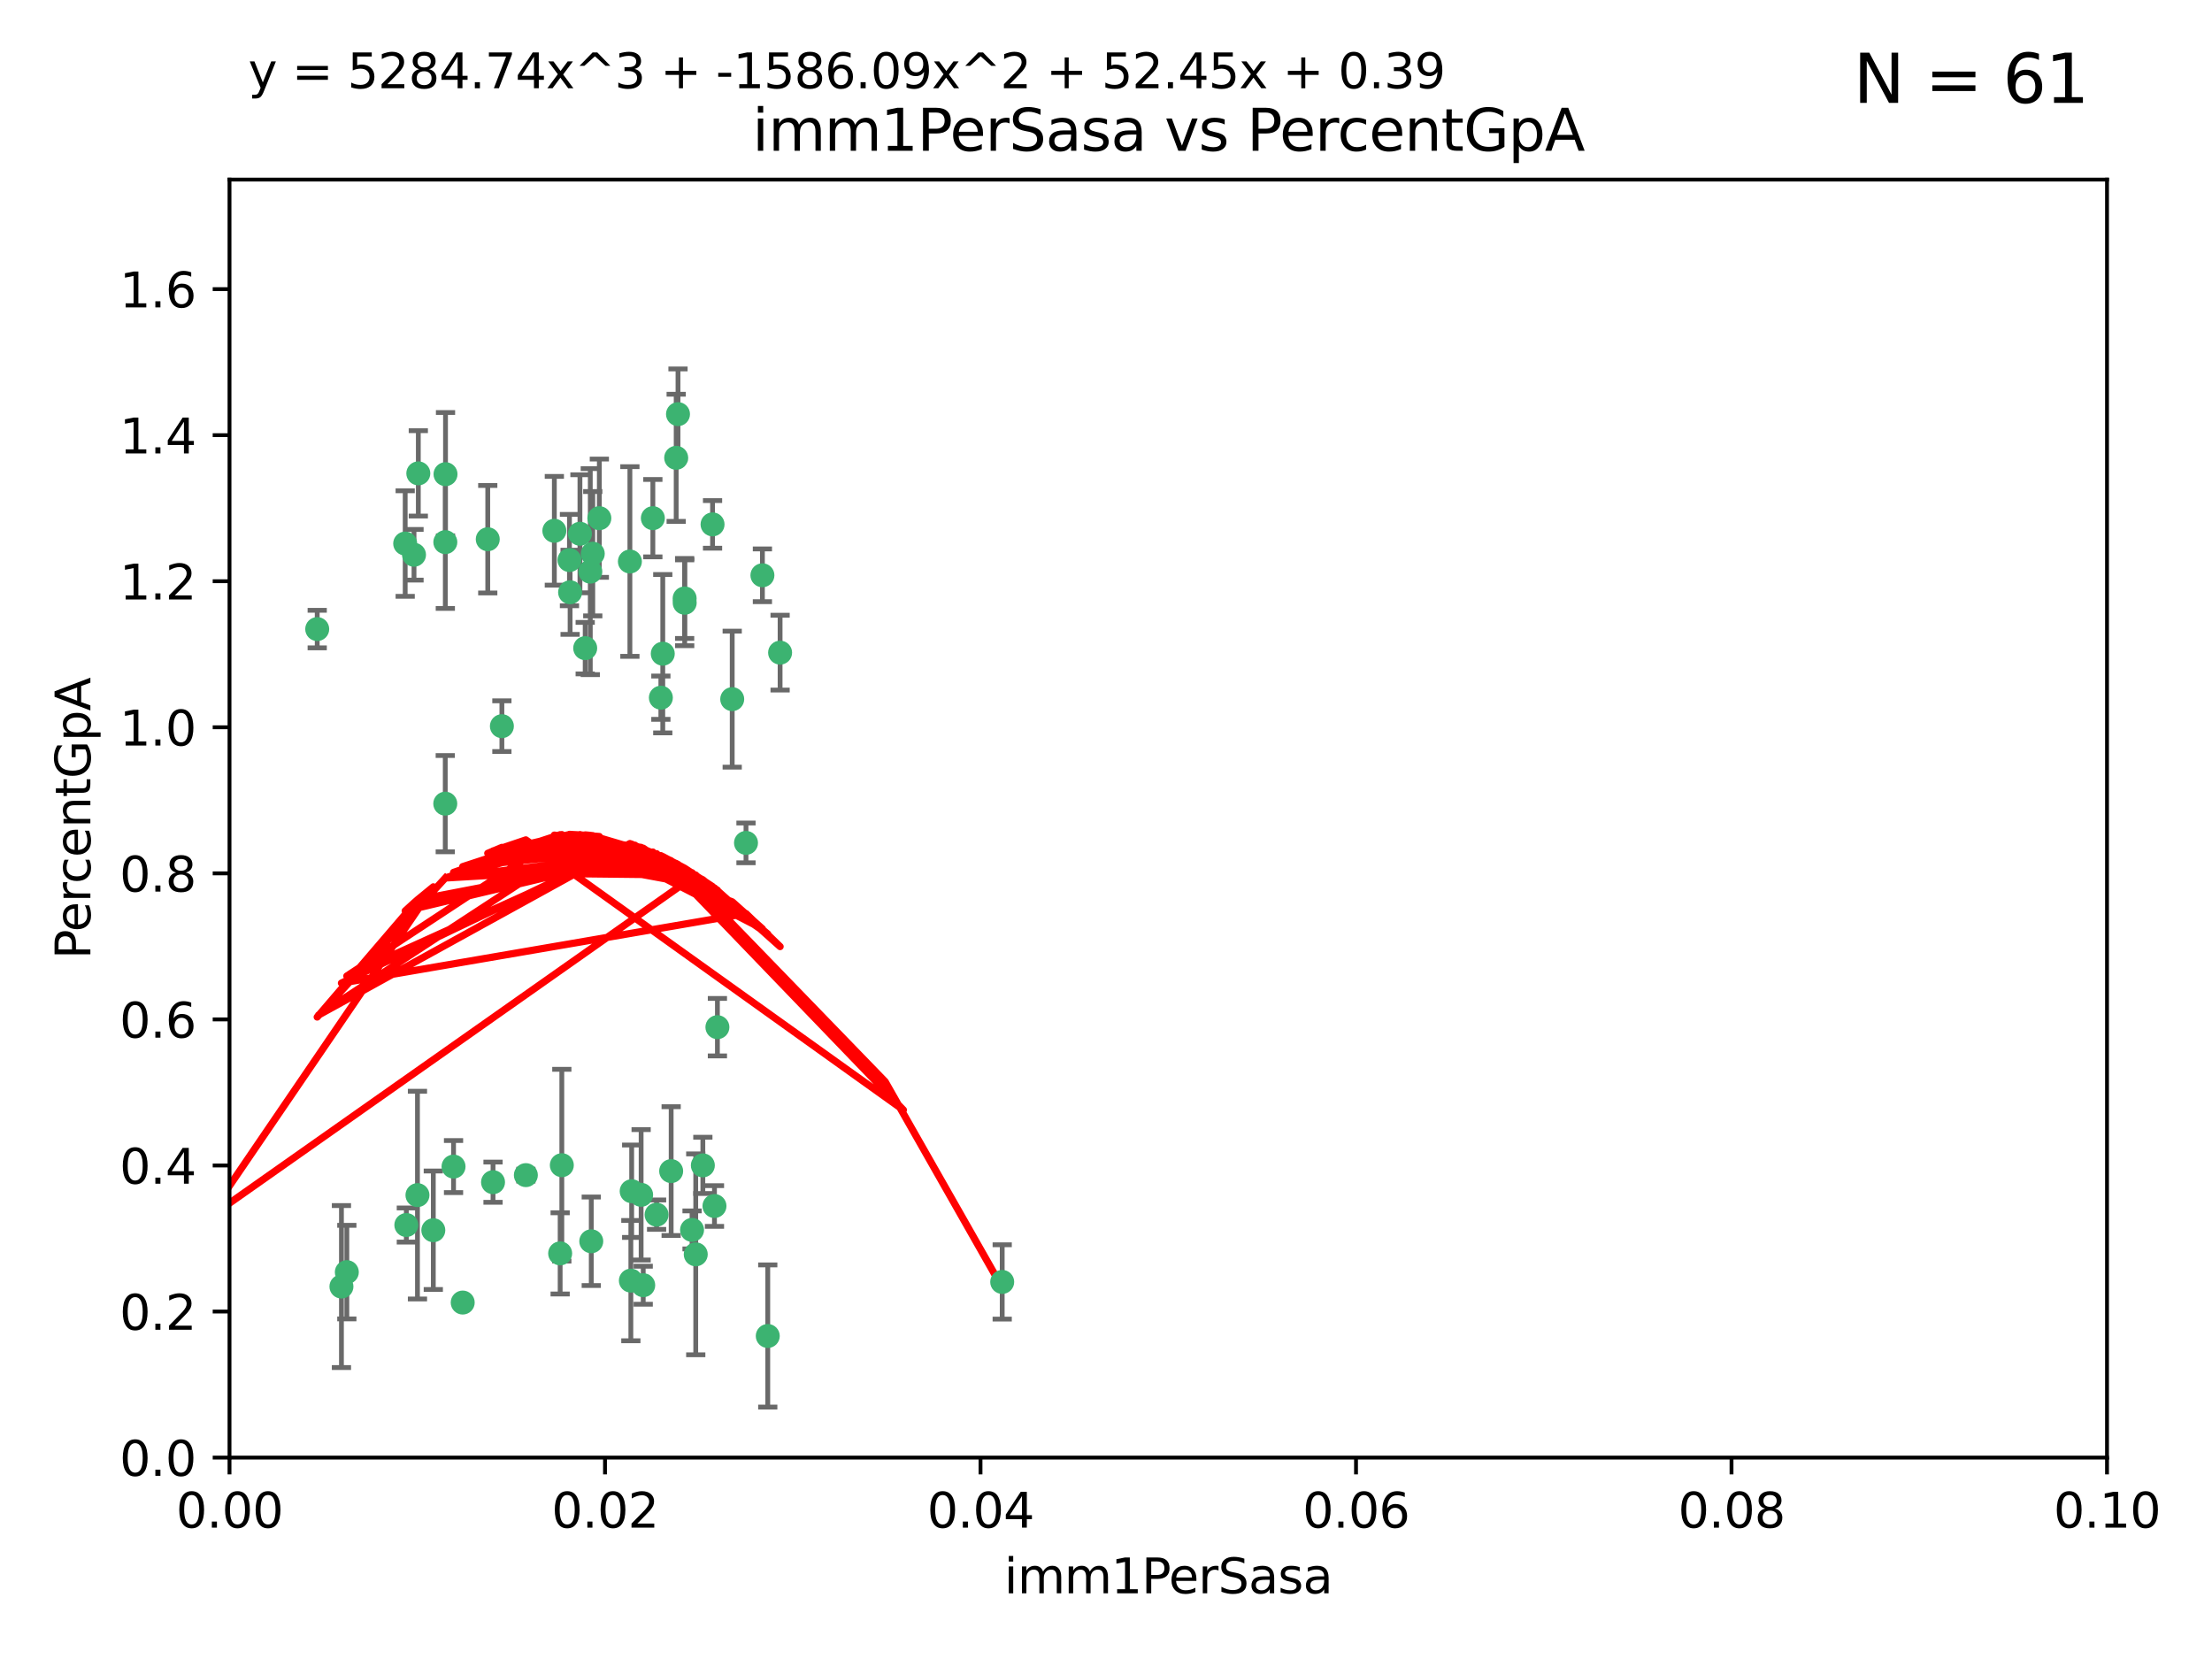 <?xml version="1.0" encoding="utf-8" standalone="no"?>
<!DOCTYPE svg PUBLIC "-//W3C//DTD SVG 1.1//EN"
  "http://www.w3.org/Graphics/SVG/1.1/DTD/svg11.dtd">
<svg xmlns:xlink="http://www.w3.org/1999/xlink" width="460.8pt" height="345.6pt" viewBox="0 0 460.8 345.6" xmlns="http://www.w3.org/2000/svg" version="1.1">
 <defs>
  <style type="text/css">*{stroke-linejoin: round; stroke-linecap: butt}</style>
 </defs>
 <g id="figure_1">
  <g id="patch_1">
   <path d="M 0 345.6 
L 460.8 345.6 
L 460.8 0 
L 0 0 
z
" style="fill: #ffffff"/>
  </g>
  <g id="axes_1">
   <g id="patch_2">
    <path d="M 47.81 303.64 
L 438.93 303.64 
L 438.93 37.411 
L 47.81 37.411 
z
" style="fill: #ffffff"/>
   </g>
   <g id="PathCollection_1">
    <defs>
     <path id="m65ae030b6f" d="M 0 1.118 
C 0.297 1.118 0.581 1 0.791 0.791 
C 1 0.581 1.118 0.297 1.118 0 
C 1.118 -0.297 1 -0.581 0.791 -0.791 
C 0.581 -1 0.297 -1.118 0 -1.118 
C -0.297 -1.118 -0.581 -1 -0.791 -0.791 
C -1 -0.581 -1.118 -0.297 -1.118 0 
C -1.118 0.297 -1 0.581 -0.791 0.791 
C -0.581 1 -0.297 1.118 0 1.118 
z
" style="stroke: #3cb371"/>
    </defs>
    <g clip-path="url(#p7d683181c4)">
     <use xlink:href="#m65ae030b6f" x="92.769" y="112.935" style="fill: #3cb371; stroke: #3cb371"/>
     <use xlink:href="#m65ae030b6f" x="66.082" y="131.048" style="fill: #3cb371; stroke: #3cb371"/>
     <use xlink:href="#m65ae030b6f" x="87.143" y="98.611" style="fill: #3cb371; stroke: #3cb371"/>
     <use xlink:href="#m65ae030b6f" x="86.246" y="115.568" style="fill: #3cb371; stroke: #3cb371"/>
     <use xlink:href="#m65ae030b6f" x="84.409" y="113.232" style="fill: #3cb371; stroke: #3cb371"/>
     <use xlink:href="#m65ae030b6f" x="136.002" y="107.943" style="fill: #3cb371; stroke: #3cb371"/>
     <use xlink:href="#m65ae030b6f" x="92.809" y="98.781" style="fill: #3cb371; stroke: #3cb371"/>
     <use xlink:href="#m65ae030b6f" x="121.907" y="135.021" style="fill: #3cb371; stroke: #3cb371"/>
     <use xlink:href="#m65ae030b6f" x="122.967" y="119.082" style="fill: #3cb371; stroke: #3cb371"/>
     <use xlink:href="#m65ae030b6f" x="140.861" y="95.371" style="fill: #3cb371; stroke: #3cb371"/>
     <use xlink:href="#m65ae030b6f" x="104.553" y="151.274" style="fill: #3cb371; stroke: #3cb371"/>
     <use xlink:href="#m65ae030b6f" x="101.609" y="112.334" style="fill: #3cb371; stroke: #3cb371"/>
     <use xlink:href="#m65ae030b6f" x="118.763" y="123.385" style="fill: #3cb371; stroke: #3cb371"/>
     <use xlink:href="#m65ae030b6f" x="124.854" y="107.949" style="fill: #3cb371; stroke: #3cb371"/>
     <use xlink:href="#m65ae030b6f" x="92.757" y="167.417" style="fill: #3cb371; stroke: #3cb371"/>
     <use xlink:href="#m65ae030b6f" x="141.24" y="86.272" style="fill: #3cb371; stroke: #3cb371"/>
     <use xlink:href="#m65ae030b6f" x="118.629" y="116.673" style="fill: #3cb371; stroke: #3cb371"/>
     <use xlink:href="#m65ae030b6f" x="123.484" y="115.347" style="fill: #3cb371; stroke: #3cb371"/>
     <use xlink:href="#m65ae030b6f" x="131.218" y="116.973" style="fill: #3cb371; stroke: #3cb371"/>
     <use xlink:href="#m65ae030b6f" x="148.437" y="109.239" style="fill: #3cb371; stroke: #3cb371"/>
     <use xlink:href="#m65ae030b6f" x="142.623" y="124.669" style="fill: #3cb371; stroke: #3cb371"/>
     <use xlink:href="#m65ae030b6f" x="137.67" y="145.341" style="fill: #3cb371; stroke: #3cb371"/>
     <use xlink:href="#m65ae030b6f" x="149.45" y="213.979" style="fill: #3cb371; stroke: #3cb371"/>
     <use xlink:href="#m65ae030b6f" x="123.171" y="258.579" style="fill: #3cb371; stroke: #3cb371"/>
     <use xlink:href="#m65ae030b6f" x="138.067" y="136.178" style="fill: #3cb371; stroke: #3cb371"/>
     <use xlink:href="#m65ae030b6f" x="142.635" y="125.569" style="fill: #3cb371; stroke: #3cb371"/>
     <use xlink:href="#m65ae030b6f" x="120.813" y="111.192" style="fill: #3cb371; stroke: #3cb371"/>
     <use xlink:href="#m65ae030b6f" x="158.825" y="119.843" style="fill: #3cb371; stroke: #3cb371"/>
     <use xlink:href="#m65ae030b6f" x="152.533" y="145.644" style="fill: #3cb371; stroke: #3cb371"/>
     <use xlink:href="#m65ae030b6f" x="115.48" y="110.571" style="fill: #3cb371; stroke: #3cb371"/>
     <use xlink:href="#m65ae030b6f" x="133.558" y="248.904" style="fill: #3cb371; stroke: #3cb371"/>
     <use xlink:href="#m65ae030b6f" x="148.837" y="251.235" style="fill: #3cb371; stroke: #3cb371"/>
     <use xlink:href="#m65ae030b6f" x="162.509" y="135.958" style="fill: #3cb371; stroke: #3cb371"/>
     <use xlink:href="#m65ae030b6f" x="155.405" y="175.59" style="fill: #3cb371; stroke: #3cb371"/>
     <use xlink:href="#m65ae030b6f" x="71.128" y="268.012" style="fill: #3cb371; stroke: #3cb371"/>
     <use xlink:href="#m65ae030b6f" x="131.588" y="248.151" style="fill: #3cb371; stroke: #3cb371"/>
     <use xlink:href="#m65ae030b6f" x="84.647" y="255.193" style="fill: #3cb371; stroke: #3cb371"/>
     <use xlink:href="#m65ae030b6f" x="72.251" y="265.008" style="fill: #3cb371; stroke: #3cb371"/>
     <use xlink:href="#m65ae030b6f" x="117.038" y="242.731" style="fill: #3cb371; stroke: #3cb371"/>
     <use xlink:href="#m65ae030b6f" x="94.48" y="243.018" style="fill: #3cb371; stroke: #3cb371"/>
     <use xlink:href="#m65ae030b6f" x="144.937" y="261.303" style="fill: #3cb371; stroke: #3cb371"/>
     <use xlink:href="#m65ae030b6f" x="43.08" y="261.239" style="fill: #3cb371; stroke: #3cb371"/>
     <use xlink:href="#m65ae030b6f" x="90.266" y="256.279" style="fill: #3cb371; stroke: #3cb371"/>
     <use xlink:href="#m65ae030b6f" x="86.965" y="248.965" style="fill: #3cb371; stroke: #3cb371"/>
     <use xlink:href="#m65ae030b6f" x="136.779" y="253.038" style="fill: #3cb371; stroke: #3cb371"/>
     <use xlink:href="#m65ae030b6f" x="109.546" y="244.8" style="fill: #3cb371; stroke: #3cb371"/>
     <use xlink:href="#m65ae030b6f" x="102.707" y="246.271" style="fill: #3cb371; stroke: #3cb371"/>
     <use xlink:href="#m65ae030b6f" x="144.167" y="256.212" style="fill: #3cb371; stroke: #3cb371"/>
     <use xlink:href="#m65ae030b6f" x="116.69" y="261.105" style="fill: #3cb371; stroke: #3cb371"/>
     <use xlink:href="#m65ae030b6f" x="96.391" y="271.345" style="fill: #3cb371; stroke: #3cb371"/>
     <use xlink:href="#m65ae030b6f" x="133.995" y="267.733" style="fill: #3cb371; stroke: #3cb371"/>
     <use xlink:href="#m65ae030b6f" x="159.94" y="278.312" style="fill: #3cb371; stroke: #3cb371"/>
     <use xlink:href="#m65ae030b6f" x="146.417" y="242.769" style="fill: #3cb371; stroke: #3cb371"/>
     <use xlink:href="#m65ae030b6f" x="131.419" y="266.777" style="fill: #3cb371; stroke: #3cb371"/>
     <use xlink:href="#m65ae030b6f" x="139.814" y="243.962" style="fill: #3cb371; stroke: #3cb371"/>
     <use xlink:href="#m65ae030b6f" x="208.778" y="267.05" style="fill: #3cb371; stroke: #3cb371"/>
    </g>
   </g>
   <g id="matplotlib.axis_1">
    <g id="xtick_1">
     <g id="line2d_1">
      <defs>
       <path id="m997067f0fb" d="M 0 0 
L 0 3.5 
" style="stroke: #000000; stroke-width: 0.8"/>
      </defs>
      <g>
       <use xlink:href="#m997067f0fb" x="47.81" y="303.64" style="stroke: #000000; stroke-width: 0.8"/>
      </g>
     </g>
     <g id="text_1">
      <!-- 0.00 -->
      <g transform="translate(36.677 318.238)scale(0.1 -0.1)">
       <defs>
        <path id="DejaVuSans-30" d="M 2034 4250 
Q 1547 4250 1301 3770 
Q 1056 3291 1056 2328 
Q 1056 1369 1301 889 
Q 1547 409 2034 409 
Q 2525 409 2770 889 
Q 3016 1369 3016 2328 
Q 3016 3291 2770 3770 
Q 2525 4250 2034 4250 
z
M 2034 4750 
Q 2819 4750 3233 4129 
Q 3647 3509 3647 2328 
Q 3647 1150 3233 529 
Q 2819 -91 2034 -91 
Q 1250 -91 836 529 
Q 422 1150 422 2328 
Q 422 3509 836 4129 
Q 1250 4750 2034 4750 
z
" transform="scale(0.016)"/>
        <path id="DejaVuSans-2e" d="M 684 794 
L 1344 794 
L 1344 0 
L 684 0 
L 684 794 
z
" transform="scale(0.016)"/>
       </defs>
       <use xlink:href="#DejaVuSans-30"/>
       <use xlink:href="#DejaVuSans-2e" x="63.623"/>
       <use xlink:href="#DejaVuSans-30" x="95.41"/>
       <use xlink:href="#DejaVuSans-30" x="159.033"/>
      </g>
     </g>
    </g>
    <g id="xtick_2">
     <g id="line2d_2">
      <g>
       <use xlink:href="#m997067f0fb" x="126.034" y="303.64" style="stroke: #000000; stroke-width: 0.8"/>
      </g>
     </g>
     <g id="text_2">
      <!-- 0.02 -->
      <g transform="translate(114.901 318.238)scale(0.1 -0.1)">
       <defs>
        <path id="DejaVuSans-32" d="M 1228 531 
L 3431 531 
L 3431 0 
L 469 0 
L 469 531 
Q 828 903 1448 1529 
Q 2069 2156 2228 2338 
Q 2531 2678 2651 2914 
Q 2772 3150 2772 3378 
Q 2772 3750 2511 3984 
Q 2250 4219 1831 4219 
Q 1534 4219 1204 4116 
Q 875 4013 500 3803 
L 500 4441 
Q 881 4594 1212 4672 
Q 1544 4750 1819 4750 
Q 2544 4750 2975 4387 
Q 3406 4025 3406 3419 
Q 3406 3131 3298 2873 
Q 3191 2616 2906 2266 
Q 2828 2175 2409 1742 
Q 1991 1309 1228 531 
z
" transform="scale(0.016)"/>
       </defs>
       <use xlink:href="#DejaVuSans-30"/>
       <use xlink:href="#DejaVuSans-2e" x="63.623"/>
       <use xlink:href="#DejaVuSans-30" x="95.41"/>
       <use xlink:href="#DejaVuSans-32" x="159.033"/>
      </g>
     </g>
    </g>
    <g id="xtick_3">
     <g id="line2d_3">
      <g>
       <use xlink:href="#m997067f0fb" x="204.258" y="303.64" style="stroke: #000000; stroke-width: 0.8"/>
      </g>
     </g>
     <g id="text_3">
      <!-- 0.04 -->
      <g transform="translate(193.125 318.238)scale(0.1 -0.1)">
       <defs>
        <path id="DejaVuSans-34" d="M 2419 4116 
L 825 1625 
L 2419 1625 
L 2419 4116 
z
M 2253 4666 
L 3047 4666 
L 3047 1625 
L 3713 1625 
L 3713 1100 
L 3047 1100 
L 3047 0 
L 2419 0 
L 2419 1100 
L 313 1100 
L 313 1709 
L 2253 4666 
z
" transform="scale(0.016)"/>
       </defs>
       <use xlink:href="#DejaVuSans-30"/>
       <use xlink:href="#DejaVuSans-2e" x="63.623"/>
       <use xlink:href="#DejaVuSans-30" x="95.41"/>
       <use xlink:href="#DejaVuSans-34" x="159.033"/>
      </g>
     </g>
    </g>
    <g id="xtick_4">
     <g id="line2d_4">
      <g>
       <use xlink:href="#m997067f0fb" x="282.482" y="303.64" style="stroke: #000000; stroke-width: 0.8"/>
      </g>
     </g>
     <g id="text_4">
      <!-- 0.06 -->
      <g transform="translate(271.349 318.238)scale(0.1 -0.1)">
       <defs>
        <path id="DejaVuSans-36" d="M 2113 2584 
Q 1688 2584 1439 2293 
Q 1191 2003 1191 1497 
Q 1191 994 1439 701 
Q 1688 409 2113 409 
Q 2538 409 2786 701 
Q 3034 994 3034 1497 
Q 3034 2003 2786 2293 
Q 2538 2584 2113 2584 
z
M 3366 4563 
L 3366 3988 
Q 3128 4100 2886 4159 
Q 2644 4219 2406 4219 
Q 1781 4219 1451 3797 
Q 1122 3375 1075 2522 
Q 1259 2794 1537 2939 
Q 1816 3084 2150 3084 
Q 2853 3084 3261 2657 
Q 3669 2231 3669 1497 
Q 3669 778 3244 343 
Q 2819 -91 2113 -91 
Q 1303 -91 875 529 
Q 447 1150 447 2328 
Q 447 3434 972 4092 
Q 1497 4750 2381 4750 
Q 2619 4750 2861 4703 
Q 3103 4656 3366 4563 
z
" transform="scale(0.016)"/>
       </defs>
       <use xlink:href="#DejaVuSans-30"/>
       <use xlink:href="#DejaVuSans-2e" x="63.623"/>
       <use xlink:href="#DejaVuSans-30" x="95.41"/>
       <use xlink:href="#DejaVuSans-36" x="159.033"/>
      </g>
     </g>
    </g>
    <g id="xtick_5">
     <g id="line2d_5">
      <g>
       <use xlink:href="#m997067f0fb" x="360.706" y="303.64" style="stroke: #000000; stroke-width: 0.8"/>
      </g>
     </g>
     <g id="text_5">
      <!-- 0.08 -->
      <g transform="translate(349.573 318.238)scale(0.1 -0.1)">
       <defs>
        <path id="DejaVuSans-38" d="M 2034 2216 
Q 1584 2216 1326 1975 
Q 1069 1734 1069 1313 
Q 1069 891 1326 650 
Q 1584 409 2034 409 
Q 2484 409 2743 651 
Q 3003 894 3003 1313 
Q 3003 1734 2745 1975 
Q 2488 2216 2034 2216 
z
M 1403 2484 
Q 997 2584 770 2862 
Q 544 3141 544 3541 
Q 544 4100 942 4425 
Q 1341 4750 2034 4750 
Q 2731 4750 3128 4425 
Q 3525 4100 3525 3541 
Q 3525 3141 3298 2862 
Q 3072 2584 2669 2484 
Q 3125 2378 3379 2068 
Q 3634 1759 3634 1313 
Q 3634 634 3220 271 
Q 2806 -91 2034 -91 
Q 1263 -91 848 271 
Q 434 634 434 1313 
Q 434 1759 690 2068 
Q 947 2378 1403 2484 
z
M 1172 3481 
Q 1172 3119 1398 2916 
Q 1625 2713 2034 2713 
Q 2441 2713 2670 2916 
Q 2900 3119 2900 3481 
Q 2900 3844 2670 4047 
Q 2441 4250 2034 4250 
Q 1625 4250 1398 4047 
Q 1172 3844 1172 3481 
z
" transform="scale(0.016)"/>
       </defs>
       <use xlink:href="#DejaVuSans-30"/>
       <use xlink:href="#DejaVuSans-2e" x="63.623"/>
       <use xlink:href="#DejaVuSans-30" x="95.41"/>
       <use xlink:href="#DejaVuSans-38" x="159.033"/>
      </g>
     </g>
    </g>
    <g id="xtick_6">
     <g id="line2d_6">
      <g>
       <use xlink:href="#m997067f0fb" x="438.93" y="303.64" style="stroke: #000000; stroke-width: 0.8"/>
      </g>
     </g>
     <g id="text_6">
      <!-- 0.10 -->
      <g transform="translate(427.797 318.238)scale(0.1 -0.1)">
       <defs>
        <path id="DejaVuSans-31" d="M 794 531 
L 1825 531 
L 1825 4091 
L 703 3866 
L 703 4441 
L 1819 4666 
L 2450 4666 
L 2450 531 
L 3481 531 
L 3481 0 
L 794 0 
L 794 531 
z
" transform="scale(0.016)"/>
       </defs>
       <use xlink:href="#DejaVuSans-30"/>
       <use xlink:href="#DejaVuSans-2e" x="63.623"/>
       <use xlink:href="#DejaVuSans-31" x="95.41"/>
       <use xlink:href="#DejaVuSans-30" x="159.033"/>
      </g>
     </g>
    </g>
    <g id="text_7">
     <!-- imm1PerSasa -->
     <g transform="translate(209.186 331.917)scale(0.1 -0.1)">
      <defs>
       <path id="DejaVuSans-69" d="M 603 3500 
L 1178 3500 
L 1178 0 
L 603 0 
L 603 3500 
z
M 603 4863 
L 1178 4863 
L 1178 4134 
L 603 4134 
L 603 4863 
z
" transform="scale(0.016)"/>
       <path id="DejaVuSans-6d" d="M 3328 2828 
Q 3544 3216 3844 3400 
Q 4144 3584 4550 3584 
Q 5097 3584 5394 3201 
Q 5691 2819 5691 2113 
L 5691 0 
L 5113 0 
L 5113 2094 
Q 5113 2597 4934 2840 
Q 4756 3084 4391 3084 
Q 3944 3084 3684 2787 
Q 3425 2491 3425 1978 
L 3425 0 
L 2847 0 
L 2847 2094 
Q 2847 2600 2669 2842 
Q 2491 3084 2119 3084 
Q 1678 3084 1418 2786 
Q 1159 2488 1159 1978 
L 1159 0 
L 581 0 
L 581 3500 
L 1159 3500 
L 1159 2956 
Q 1356 3278 1631 3431 
Q 1906 3584 2284 3584 
Q 2666 3584 2933 3390 
Q 3200 3197 3328 2828 
z
" transform="scale(0.016)"/>
       <path id="DejaVuSans-50" d="M 1259 4147 
L 1259 2394 
L 2053 2394 
Q 2494 2394 2734 2622 
Q 2975 2850 2975 3272 
Q 2975 3691 2734 3919 
Q 2494 4147 2053 4147 
L 1259 4147 
z
M 628 4666 
L 2053 4666 
Q 2838 4666 3239 4311 
Q 3641 3956 3641 3272 
Q 3641 2581 3239 2228 
Q 2838 1875 2053 1875 
L 1259 1875 
L 1259 0 
L 628 0 
L 628 4666 
z
" transform="scale(0.016)"/>
       <path id="DejaVuSans-65" d="M 3597 1894 
L 3597 1613 
L 953 1613 
Q 991 1019 1311 708 
Q 1631 397 2203 397 
Q 2534 397 2845 478 
Q 3156 559 3463 722 
L 3463 178 
Q 3153 47 2828 -22 
Q 2503 -91 2169 -91 
Q 1331 -91 842 396 
Q 353 884 353 1716 
Q 353 2575 817 3079 
Q 1281 3584 2069 3584 
Q 2775 3584 3186 3129 
Q 3597 2675 3597 1894 
z
M 3022 2063 
Q 3016 2534 2758 2815 
Q 2500 3097 2075 3097 
Q 1594 3097 1305 2825 
Q 1016 2553 972 2059 
L 3022 2063 
z
" transform="scale(0.016)"/>
       <path id="DejaVuSans-72" d="M 2631 2963 
Q 2534 3019 2420 3045 
Q 2306 3072 2169 3072 
Q 1681 3072 1420 2755 
Q 1159 2438 1159 1844 
L 1159 0 
L 581 0 
L 581 3500 
L 1159 3500 
L 1159 2956 
Q 1341 3275 1631 3429 
Q 1922 3584 2338 3584 
Q 2397 3584 2469 3576 
Q 2541 3569 2628 3553 
L 2631 2963 
z
" transform="scale(0.016)"/>
       <path id="DejaVuSans-53" d="M 3425 4513 
L 3425 3897 
Q 3066 4069 2747 4153 
Q 2428 4238 2131 4238 
Q 1616 4238 1336 4038 
Q 1056 3838 1056 3469 
Q 1056 3159 1242 3001 
Q 1428 2844 1947 2747 
L 2328 2669 
Q 3034 2534 3370 2195 
Q 3706 1856 3706 1288 
Q 3706 609 3251 259 
Q 2797 -91 1919 -91 
Q 1588 -91 1214 -16 
Q 841 59 441 206 
L 441 856 
Q 825 641 1194 531 
Q 1563 422 1919 422 
Q 2459 422 2753 634 
Q 3047 847 3047 1241 
Q 3047 1584 2836 1778 
Q 2625 1972 2144 2069 
L 1759 2144 
Q 1053 2284 737 2584 
Q 422 2884 422 3419 
Q 422 4038 858 4394 
Q 1294 4750 2059 4750 
Q 2388 4750 2728 4690 
Q 3069 4631 3425 4513 
z
" transform="scale(0.016)"/>
       <path id="DejaVuSans-61" d="M 2194 1759 
Q 1497 1759 1228 1600 
Q 959 1441 959 1056 
Q 959 750 1161 570 
Q 1363 391 1709 391 
Q 2188 391 2477 730 
Q 2766 1069 2766 1631 
L 2766 1759 
L 2194 1759 
z
M 3341 1997 
L 3341 0 
L 2766 0 
L 2766 531 
Q 2569 213 2275 61 
Q 1981 -91 1556 -91 
Q 1019 -91 701 211 
Q 384 513 384 1019 
Q 384 1609 779 1909 
Q 1175 2209 1959 2209 
L 2766 2209 
L 2766 2266 
Q 2766 2663 2505 2880 
Q 2244 3097 1772 3097 
Q 1472 3097 1187 3025 
Q 903 2953 641 2809 
L 641 3341 
Q 956 3463 1253 3523 
Q 1550 3584 1831 3584 
Q 2591 3584 2966 3190 
Q 3341 2797 3341 1997 
z
" transform="scale(0.016)"/>
       <path id="DejaVuSans-73" d="M 2834 3397 
L 2834 2853 
Q 2591 2978 2328 3040 
Q 2066 3103 1784 3103 
Q 1356 3103 1142 2972 
Q 928 2841 928 2578 
Q 928 2378 1081 2264 
Q 1234 2150 1697 2047 
L 1894 2003 
Q 2506 1872 2764 1633 
Q 3022 1394 3022 966 
Q 3022 478 2636 193 
Q 2250 -91 1575 -91 
Q 1294 -91 989 -36 
Q 684 19 347 128 
L 347 722 
Q 666 556 975 473 
Q 1284 391 1588 391 
Q 1994 391 2212 530 
Q 2431 669 2431 922 
Q 2431 1156 2273 1281 
Q 2116 1406 1581 1522 
L 1381 1569 
Q 847 1681 609 1914 
Q 372 2147 372 2553 
Q 372 3047 722 3315 
Q 1072 3584 1716 3584 
Q 2034 3584 2315 3537 
Q 2597 3491 2834 3397 
z
" transform="scale(0.016)"/>
      </defs>
      <use xlink:href="#DejaVuSans-69"/>
      <use xlink:href="#DejaVuSans-6d" x="27.783"/>
      <use xlink:href="#DejaVuSans-6d" x="125.195"/>
      <use xlink:href="#DejaVuSans-31" x="222.607"/>
      <use xlink:href="#DejaVuSans-50" x="286.23"/>
      <use xlink:href="#DejaVuSans-65" x="342.908"/>
      <use xlink:href="#DejaVuSans-72" x="404.432"/>
      <use xlink:href="#DejaVuSans-53" x="445.545"/>
      <use xlink:href="#DejaVuSans-61" x="509.021"/>
      <use xlink:href="#DejaVuSans-73" x="570.301"/>
      <use xlink:href="#DejaVuSans-61" x="622.4"/>
     </g>
    </g>
   </g>
   <g id="matplotlib.axis_2">
    <g id="ytick_1">
     <g id="line2d_7">
      <defs>
       <path id="m1337eff449" d="M 0 0 
L -3.5 0 
" style="stroke: #000000; stroke-width: 0.8"/>
      </defs>
      <g>
       <use xlink:href="#m1337eff449" x="47.81" y="303.64" style="stroke: #000000; stroke-width: 0.8"/>
      </g>
     </g>
     <g id="text_8">
      <!-- 0.0 -->
      <g transform="translate(24.907 307.439)scale(0.1 -0.1)">
       <use xlink:href="#DejaVuSans-30"/>
       <use xlink:href="#DejaVuSans-2e" x="63.623"/>
       <use xlink:href="#DejaVuSans-30" x="95.41"/>
      </g>
     </g>
    </g>
    <g id="ytick_2">
     <g id="line2d_8">
      <g>
       <use xlink:href="#m1337eff449" x="47.81" y="273.214" style="stroke: #000000; stroke-width: 0.8"/>
      </g>
     </g>
     <g id="text_9">
      <!-- 0.2 -->
      <g transform="translate(24.907 277.013)scale(0.1 -0.1)">
       <use xlink:href="#DejaVuSans-30"/>
       <use xlink:href="#DejaVuSans-2e" x="63.623"/>
       <use xlink:href="#DejaVuSans-32" x="95.41"/>
      </g>
     </g>
    </g>
    <g id="ytick_3">
     <g id="line2d_9">
      <g>
       <use xlink:href="#m1337eff449" x="47.81" y="242.788" style="stroke: #000000; stroke-width: 0.8"/>
      </g>
     </g>
     <g id="text_10">
      <!-- 0.4 -->
      <g transform="translate(24.907 246.587)scale(0.1 -0.1)">
       <use xlink:href="#DejaVuSans-30"/>
       <use xlink:href="#DejaVuSans-2e" x="63.623"/>
       <use xlink:href="#DejaVuSans-34" x="95.41"/>
      </g>
     </g>
    </g>
    <g id="ytick_4">
     <g id="line2d_10">
      <g>
       <use xlink:href="#m1337eff449" x="47.81" y="212.362" style="stroke: #000000; stroke-width: 0.8"/>
      </g>
     </g>
     <g id="text_11">
      <!-- 0.6 -->
      <g transform="translate(24.907 216.161)scale(0.1 -0.1)">
       <use xlink:href="#DejaVuSans-30"/>
       <use xlink:href="#DejaVuSans-2e" x="63.623"/>
       <use xlink:href="#DejaVuSans-36" x="95.41"/>
      </g>
     </g>
    </g>
    <g id="ytick_5">
     <g id="line2d_11">
      <g>
       <use xlink:href="#m1337eff449" x="47.81" y="181.935" style="stroke: #000000; stroke-width: 0.8"/>
      </g>
     </g>
     <g id="text_12">
      <!-- 0.8 -->
      <g transform="translate(24.907 185.735)scale(0.1 -0.1)">
       <use xlink:href="#DejaVuSans-30"/>
       <use xlink:href="#DejaVuSans-2e" x="63.623"/>
       <use xlink:href="#DejaVuSans-38" x="95.41"/>
      </g>
     </g>
    </g>
    <g id="ytick_6">
     <g id="line2d_12">
      <g>
       <use xlink:href="#m1337eff449" x="47.81" y="151.509" style="stroke: #000000; stroke-width: 0.8"/>
      </g>
     </g>
     <g id="text_13">
      <!-- 1.0 -->
      <g transform="translate(24.907 155.308)scale(0.1 -0.1)">
       <use xlink:href="#DejaVuSans-31"/>
       <use xlink:href="#DejaVuSans-2e" x="63.623"/>
       <use xlink:href="#DejaVuSans-30" x="95.41"/>
      </g>
     </g>
    </g>
    <g id="ytick_7">
     <g id="line2d_13">
      <g>
       <use xlink:href="#m1337eff449" x="47.81" y="121.083" style="stroke: #000000; stroke-width: 0.8"/>
      </g>
     </g>
     <g id="text_14">
      <!-- 1.2 -->
      <g transform="translate(24.907 124.882)scale(0.1 -0.1)">
       <use xlink:href="#DejaVuSans-31"/>
       <use xlink:href="#DejaVuSans-2e" x="63.623"/>
       <use xlink:href="#DejaVuSans-32" x="95.41"/>
      </g>
     </g>
    </g>
    <g id="ytick_8">
     <g id="line2d_14">
      <g>
       <use xlink:href="#m1337eff449" x="47.81" y="90.657" style="stroke: #000000; stroke-width: 0.8"/>
      </g>
     </g>
     <g id="text_15">
      <!-- 1.4 -->
      <g transform="translate(24.907 94.456)scale(0.1 -0.1)">
       <use xlink:href="#DejaVuSans-31"/>
       <use xlink:href="#DejaVuSans-2e" x="63.623"/>
       <use xlink:href="#DejaVuSans-34" x="95.41"/>
      </g>
     </g>
    </g>
    <g id="ytick_9">
     <g id="line2d_15">
      <g>
       <use xlink:href="#m1337eff449" x="47.81" y="60.231" style="stroke: #000000; stroke-width: 0.8"/>
      </g>
     </g>
     <g id="text_16">
      <!-- 1.6 -->
      <g transform="translate(24.907 64.03)scale(0.1 -0.1)">
       <use xlink:href="#DejaVuSans-31"/>
       <use xlink:href="#DejaVuSans-2e" x="63.623"/>
       <use xlink:href="#DejaVuSans-36" x="95.41"/>
      </g>
     </g>
    </g>
    <g id="text_17">
     <!-- PercentGpA -->
     <g transform="translate(18.827 199.802)rotate(-90)scale(0.1 -0.1)">
      <defs>
       <path id="DejaVuSans-63" d="M 3122 3366 
L 3122 2828 
Q 2878 2963 2633 3030 
Q 2388 3097 2138 3097 
Q 1578 3097 1268 2742 
Q 959 2388 959 1747 
Q 959 1106 1268 751 
Q 1578 397 2138 397 
Q 2388 397 2633 464 
Q 2878 531 3122 666 
L 3122 134 
Q 2881 22 2623 -34 
Q 2366 -91 2075 -91 
Q 1284 -91 818 406 
Q 353 903 353 1747 
Q 353 2603 823 3093 
Q 1294 3584 2113 3584 
Q 2378 3584 2631 3529 
Q 2884 3475 3122 3366 
z
" transform="scale(0.016)"/>
       <path id="DejaVuSans-6e" d="M 3513 2113 
L 3513 0 
L 2938 0 
L 2938 2094 
Q 2938 2591 2744 2837 
Q 2550 3084 2163 3084 
Q 1697 3084 1428 2787 
Q 1159 2491 1159 1978 
L 1159 0 
L 581 0 
L 581 3500 
L 1159 3500 
L 1159 2956 
Q 1366 3272 1645 3428 
Q 1925 3584 2291 3584 
Q 2894 3584 3203 3211 
Q 3513 2838 3513 2113 
z
" transform="scale(0.016)"/>
       <path id="DejaVuSans-74" d="M 1172 4494 
L 1172 3500 
L 2356 3500 
L 2356 3053 
L 1172 3053 
L 1172 1153 
Q 1172 725 1289 603 
Q 1406 481 1766 481 
L 2356 481 
L 2356 0 
L 1766 0 
Q 1100 0 847 248 
Q 594 497 594 1153 
L 594 3053 
L 172 3053 
L 172 3500 
L 594 3500 
L 594 4494 
L 1172 4494 
z
" transform="scale(0.016)"/>
       <path id="DejaVuSans-47" d="M 3809 666 
L 3809 1919 
L 2778 1919 
L 2778 2438 
L 4434 2438 
L 4434 434 
Q 4069 175 3628 42 
Q 3188 -91 2688 -91 
Q 1594 -91 976 548 
Q 359 1188 359 2328 
Q 359 3472 976 4111 
Q 1594 4750 2688 4750 
Q 3144 4750 3555 4637 
Q 3966 4525 4313 4306 
L 4313 3634 
Q 3963 3931 3569 4081 
Q 3175 4231 2741 4231 
Q 1884 4231 1454 3753 
Q 1025 3275 1025 2328 
Q 1025 1384 1454 906 
Q 1884 428 2741 428 
Q 3075 428 3337 486 
Q 3600 544 3809 666 
z
" transform="scale(0.016)"/>
       <path id="DejaVuSans-70" d="M 1159 525 
L 1159 -1331 
L 581 -1331 
L 581 3500 
L 1159 3500 
L 1159 2969 
Q 1341 3281 1617 3432 
Q 1894 3584 2278 3584 
Q 2916 3584 3314 3078 
Q 3713 2572 3713 1747 
Q 3713 922 3314 415 
Q 2916 -91 2278 -91 
Q 1894 -91 1617 61 
Q 1341 213 1159 525 
z
M 3116 1747 
Q 3116 2381 2855 2742 
Q 2594 3103 2138 3103 
Q 1681 3103 1420 2742 
Q 1159 2381 1159 1747 
Q 1159 1113 1420 752 
Q 1681 391 2138 391 
Q 2594 391 2855 752 
Q 3116 1113 3116 1747 
z
" transform="scale(0.016)"/>
       <path id="DejaVuSans-41" d="M 2188 4044 
L 1331 1722 
L 3047 1722 
L 2188 4044 
z
M 1831 4666 
L 2547 4666 
L 4325 0 
L 3669 0 
L 3244 1197 
L 1141 1197 
L 716 0 
L 50 0 
L 1831 4666 
z
" transform="scale(0.016)"/>
      </defs>
      <use xlink:href="#DejaVuSans-50"/>
      <use xlink:href="#DejaVuSans-65" x="56.678"/>
      <use xlink:href="#DejaVuSans-72" x="118.201"/>
      <use xlink:href="#DejaVuSans-63" x="157.064"/>
      <use xlink:href="#DejaVuSans-65" x="212.045"/>
      <use xlink:href="#DejaVuSans-6e" x="273.568"/>
      <use xlink:href="#DejaVuSans-74" x="336.947"/>
      <use xlink:href="#DejaVuSans-47" x="376.156"/>
      <use xlink:href="#DejaVuSans-70" x="453.646"/>
      <use xlink:href="#DejaVuSans-41" x="517.123"/>
     </g>
    </g>
   </g>
   <g id="LineCollection_1">
    <path d="M 92.769 126.742 
L 92.769 99.128 
" clip-path="url(#p7d683181c4)" style="fill: none; stroke: #696969"/>
    <path d="M 66.082 134.958 
L 66.082 127.138 
" clip-path="url(#p7d683181c4)" style="fill: none; stroke: #696969"/>
    <path d="M 87.143 107.5 
L 87.143 89.723 
" clip-path="url(#p7d683181c4)" style="fill: none; stroke: #696969"/>
    <path d="M 86.246 120.843 
L 86.246 110.292 
" clip-path="url(#p7d683181c4)" style="fill: none; stroke: #696969"/>
    <path d="M 84.409 124.224 
L 84.409 102.241 
" clip-path="url(#p7d683181c4)" style="fill: none; stroke: #696969"/>
    <path d="M 136.002 116.002 
L 136.002 99.884 
" clip-path="url(#p7d683181c4)" style="fill: none; stroke: #696969"/>
    <path d="M 92.809 111.622 
L 92.809 85.94 
" clip-path="url(#p7d683181c4)" style="fill: none; stroke: #696969"/>
    <path d="M 121.907 140.382 
L 121.907 129.659 
" clip-path="url(#p7d683181c4)" style="fill: none; stroke: #696969"/>
    <path d="M 122.967 140.54 
L 122.967 97.624 
" clip-path="url(#p7d683181c4)" style="fill: none; stroke: #696969"/>
    <path d="M 140.861 108.615 
L 140.861 82.127 
" clip-path="url(#p7d683181c4)" style="fill: none; stroke: #696969"/>
    <path d="M 104.553 156.555 
L 104.553 145.993 
" clip-path="url(#p7d683181c4)" style="fill: none; stroke: #696969"/>
    <path d="M 101.609 123.529 
L 101.609 101.139 
" clip-path="url(#p7d683181c4)" style="fill: none; stroke: #696969"/>
    <path d="M 118.763 132.151 
L 118.763 114.62 
" clip-path="url(#p7d683181c4)" style="fill: none; stroke: #696969"/>
    <path d="M 124.854 120.265 
L 124.854 95.634 
" clip-path="url(#p7d683181c4)" style="fill: none; stroke: #696969"/>
    <path d="M 92.757 177.442 
L 92.757 157.392 
" clip-path="url(#p7d683181c4)" style="fill: none; stroke: #696969"/>
    <path d="M 141.24 95.691 
L 141.24 76.852 
" clip-path="url(#p7d683181c4)" style="fill: none; stroke: #696969"/>
    <path d="M 118.629 126.191 
L 118.629 107.154 
" clip-path="url(#p7d683181c4)" style="fill: none; stroke: #696969"/>
    <path d="M 123.484 128.299 
L 123.484 102.395 
" clip-path="url(#p7d683181c4)" style="fill: none; stroke: #696969"/>
    <path d="M 131.218 136.73 
L 131.218 97.216 
" clip-path="url(#p7d683181c4)" style="fill: none; stroke: #696969"/>
    <path d="M 148.437 114.195 
L 148.437 104.283 
" clip-path="url(#p7d683181c4)" style="fill: none; stroke: #696969"/>
    <path d="M 142.623 132.997 
L 142.623 116.341 
" clip-path="url(#p7d683181c4)" style="fill: none; stroke: #696969"/>
    <path d="M 137.67 149.851 
L 137.67 140.831 
" clip-path="url(#p7d683181c4)" style="fill: none; stroke: #696969"/>
    <path d="M 149.45 219.969 
L 149.45 207.99 
" clip-path="url(#p7d683181c4)" style="fill: none; stroke: #696969"/>
    <path d="M 123.171 267.795 
L 123.171 249.362 
" clip-path="url(#p7d683181c4)" style="fill: none; stroke: #696969"/>
    <path d="M 138.067 152.672 
L 138.067 119.684 
" clip-path="url(#p7d683181c4)" style="fill: none; stroke: #696969"/>
    <path d="M 142.635 134.51 
L 142.635 116.629 
" clip-path="url(#p7d683181c4)" style="fill: none; stroke: #696969"/>
    <path d="M 120.813 123.488 
L 120.813 98.897 
" clip-path="url(#p7d683181c4)" style="fill: none; stroke: #696969"/>
    <path d="M 158.825 125.336 
L 158.825 114.351 
" clip-path="url(#p7d683181c4)" style="fill: none; stroke: #696969"/>
    <path d="M 152.533 159.813 
L 152.533 131.474 
" clip-path="url(#p7d683181c4)" style="fill: none; stroke: #696969"/>
    <path d="M 115.48 121.897 
L 115.48 99.245 
" clip-path="url(#p7d683181c4)" style="fill: none; stroke: #696969"/>
    <path d="M 133.558 262.485 
L 133.558 235.322 
" clip-path="url(#p7d683181c4)" style="fill: none; stroke: #696969"/>
    <path d="M 148.837 255.474 
L 148.837 246.995 
" clip-path="url(#p7d683181c4)" style="fill: none; stroke: #696969"/>
    <path d="M 162.509 143.75 
L 162.509 128.166 
" clip-path="url(#p7d683181c4)" style="fill: none; stroke: #696969"/>
    <path d="M 155.405 179.727 
L 155.405 171.452 
" clip-path="url(#p7d683181c4)" style="fill: none; stroke: #696969"/>
    <path d="M 71.128 284.883 
L 71.128 251.14 
" clip-path="url(#p7d683181c4)" style="fill: none; stroke: #696969"/>
    <path d="M 131.588 257.777 
L 131.588 238.526 
" clip-path="url(#p7d683181c4)" style="fill: none; stroke: #696969"/>
    <path d="M 84.647 258.749 
L 84.647 251.637 
" clip-path="url(#p7d683181c4)" style="fill: none; stroke: #696969"/>
    <path d="M 72.251 274.757 
L 72.251 255.26 
" clip-path="url(#p7d683181c4)" style="fill: none; stroke: #696969"/>
    <path d="M 117.038 262.705 
L 117.038 222.756 
" clip-path="url(#p7d683181c4)" style="fill: none; stroke: #696969"/>
    <path d="M 94.48 248.44 
L 94.48 237.595 
" clip-path="url(#p7d683181c4)" style="fill: none; stroke: #696969"/>
    <path d="M 144.937 282.228 
L 144.937 240.379 
" clip-path="url(#p7d683181c4)" style="fill: none; stroke: #696969"/>
    <path d="M 43.08 266.393 
L 43.08 256.084 
" clip-path="url(#p7d683181c4)" style="fill: none; stroke: #696969"/>
    <path d="M 90.266 268.618 
L 90.266 243.941 
" clip-path="url(#p7d683181c4)" style="fill: none; stroke: #696969"/>
    <path d="M 86.965 270.602 
L 86.965 227.328 
" clip-path="url(#p7d683181c4)" style="fill: none; stroke: #696969"/>
    <path d="M 136.779 256.103 
L 136.779 249.973 
" clip-path="url(#p7d683181c4)" style="fill: none; stroke: #696969"/>
    <path d="M 109.546 246.035 
L 109.546 243.565 
" clip-path="url(#p7d683181c4)" style="fill: none; stroke: #696969"/>
    <path d="M 102.707 250.461 
L 102.707 242.082 
" clip-path="url(#p7d683181c4)" style="fill: none; stroke: #696969"/>
    <path d="M 144.167 260.173 
L 144.167 252.252 
" clip-path="url(#p7d683181c4)" style="fill: none; stroke: #696969"/>
    <path d="M 116.69 269.56 
L 116.69 252.649 
" clip-path="url(#p7d683181c4)" style="fill: none; stroke: #696969"/>
    <path d="M 96.391 272.281 
L 96.391 270.409 
" clip-path="url(#p7d683181c4)" style="fill: none; stroke: #696969"/>
    <path d="M 133.995 271.693 
L 133.995 263.773 
" clip-path="url(#p7d683181c4)" style="fill: none; stroke: #696969"/>
    <path d="M 159.94 293.118 
L 159.94 263.505 
" clip-path="url(#p7d683181c4)" style="fill: none; stroke: #696969"/>
    <path d="M 146.417 248.63 
L 146.417 236.908 
" clip-path="url(#p7d683181c4)" style="fill: none; stroke: #696969"/>
    <path d="M 131.419 279.306 
L 131.419 254.248 
" clip-path="url(#p7d683181c4)" style="fill: none; stroke: #696969"/>
    <path d="M 139.814 257.376 
L 139.814 230.547 
" clip-path="url(#p7d683181c4)" style="fill: none; stroke: #696969"/>
    <path d="M 208.778 274.792 
L 208.778 259.308 
" clip-path="url(#p7d683181c4)" style="fill: none; stroke: #696969"/>
   </g>
   <g id="line2d_16">
    <defs>
     <path id="m04880a56f4" d="M 2 0 
L -2 -0 
" style="stroke: #696969"/>
    </defs>
    <g clip-path="url(#p7d683181c4)">
     <use xlink:href="#m04880a56f4" x="92.769" y="126.742" style="fill: #696969; stroke: #696969"/>
     <use xlink:href="#m04880a56f4" x="66.082" y="134.958" style="fill: #696969; stroke: #696969"/>
     <use xlink:href="#m04880a56f4" x="87.143" y="107.5" style="fill: #696969; stroke: #696969"/>
     <use xlink:href="#m04880a56f4" x="86.246" y="120.843" style="fill: #696969; stroke: #696969"/>
     <use xlink:href="#m04880a56f4" x="84.409" y="124.224" style="fill: #696969; stroke: #696969"/>
     <use xlink:href="#m04880a56f4" x="136.002" y="116.002" style="fill: #696969; stroke: #696969"/>
     <use xlink:href="#m04880a56f4" x="92.809" y="111.622" style="fill: #696969; stroke: #696969"/>
     <use xlink:href="#m04880a56f4" x="121.907" y="140.382" style="fill: #696969; stroke: #696969"/>
     <use xlink:href="#m04880a56f4" x="122.967" y="140.54" style="fill: #696969; stroke: #696969"/>
     <use xlink:href="#m04880a56f4" x="140.861" y="108.615" style="fill: #696969; stroke: #696969"/>
     <use xlink:href="#m04880a56f4" x="104.553" y="156.555" style="fill: #696969; stroke: #696969"/>
     <use xlink:href="#m04880a56f4" x="101.609" y="123.529" style="fill: #696969; stroke: #696969"/>
     <use xlink:href="#m04880a56f4" x="118.763" y="132.151" style="fill: #696969; stroke: #696969"/>
     <use xlink:href="#m04880a56f4" x="124.854" y="120.265" style="fill: #696969; stroke: #696969"/>
     <use xlink:href="#m04880a56f4" x="92.757" y="177.442" style="fill: #696969; stroke: #696969"/>
     <use xlink:href="#m04880a56f4" x="141.24" y="95.691" style="fill: #696969; stroke: #696969"/>
     <use xlink:href="#m04880a56f4" x="118.629" y="126.191" style="fill: #696969; stroke: #696969"/>
     <use xlink:href="#m04880a56f4" x="123.484" y="128.299" style="fill: #696969; stroke: #696969"/>
     <use xlink:href="#m04880a56f4" x="131.218" y="136.73" style="fill: #696969; stroke: #696969"/>
     <use xlink:href="#m04880a56f4" x="148.437" y="114.195" style="fill: #696969; stroke: #696969"/>
     <use xlink:href="#m04880a56f4" x="142.623" y="132.997" style="fill: #696969; stroke: #696969"/>
     <use xlink:href="#m04880a56f4" x="137.67" y="149.851" style="fill: #696969; stroke: #696969"/>
     <use xlink:href="#m04880a56f4" x="149.45" y="219.969" style="fill: #696969; stroke: #696969"/>
     <use xlink:href="#m04880a56f4" x="123.171" y="267.795" style="fill: #696969; stroke: #696969"/>
     <use xlink:href="#m04880a56f4" x="138.067" y="152.672" style="fill: #696969; stroke: #696969"/>
     <use xlink:href="#m04880a56f4" x="142.635" y="134.51" style="fill: #696969; stroke: #696969"/>
     <use xlink:href="#m04880a56f4" x="120.813" y="123.488" style="fill: #696969; stroke: #696969"/>
     <use xlink:href="#m04880a56f4" x="158.825" y="125.336" style="fill: #696969; stroke: #696969"/>
     <use xlink:href="#m04880a56f4" x="152.533" y="159.813" style="fill: #696969; stroke: #696969"/>
     <use xlink:href="#m04880a56f4" x="115.48" y="121.897" style="fill: #696969; stroke: #696969"/>
     <use xlink:href="#m04880a56f4" x="133.558" y="262.485" style="fill: #696969; stroke: #696969"/>
     <use xlink:href="#m04880a56f4" x="148.837" y="255.474" style="fill: #696969; stroke: #696969"/>
     <use xlink:href="#m04880a56f4" x="162.509" y="143.75" style="fill: #696969; stroke: #696969"/>
     <use xlink:href="#m04880a56f4" x="155.405" y="179.727" style="fill: #696969; stroke: #696969"/>
     <use xlink:href="#m04880a56f4" x="71.128" y="284.883" style="fill: #696969; stroke: #696969"/>
     <use xlink:href="#m04880a56f4" x="131.588" y="257.777" style="fill: #696969; stroke: #696969"/>
     <use xlink:href="#m04880a56f4" x="84.647" y="258.749" style="fill: #696969; stroke: #696969"/>
     <use xlink:href="#m04880a56f4" x="72.251" y="274.757" style="fill: #696969; stroke: #696969"/>
     <use xlink:href="#m04880a56f4" x="117.038" y="262.705" style="fill: #696969; stroke: #696969"/>
     <use xlink:href="#m04880a56f4" x="94.48" y="248.44" style="fill: #696969; stroke: #696969"/>
     <use xlink:href="#m04880a56f4" x="144.937" y="282.228" style="fill: #696969; stroke: #696969"/>
     <use xlink:href="#m04880a56f4" x="43.08" y="266.393" style="fill: #696969; stroke: #696969"/>
     <use xlink:href="#m04880a56f4" x="90.266" y="268.618" style="fill: #696969; stroke: #696969"/>
     <use xlink:href="#m04880a56f4" x="86.965" y="270.602" style="fill: #696969; stroke: #696969"/>
     <use xlink:href="#m04880a56f4" x="136.779" y="256.103" style="fill: #696969; stroke: #696969"/>
     <use xlink:href="#m04880a56f4" x="109.546" y="246.035" style="fill: #696969; stroke: #696969"/>
     <use xlink:href="#m04880a56f4" x="102.707" y="250.461" style="fill: #696969; stroke: #696969"/>
     <use xlink:href="#m04880a56f4" x="144.167" y="260.173" style="fill: #696969; stroke: #696969"/>
     <use xlink:href="#m04880a56f4" x="116.69" y="269.56" style="fill: #696969; stroke: #696969"/>
     <use xlink:href="#m04880a56f4" x="96.391" y="272.281" style="fill: #696969; stroke: #696969"/>
     <use xlink:href="#m04880a56f4" x="133.995" y="271.693" style="fill: #696969; stroke: #696969"/>
     <use xlink:href="#m04880a56f4" x="159.94" y="293.118" style="fill: #696969; stroke: #696969"/>
     <use xlink:href="#m04880a56f4" x="146.417" y="248.63" style="fill: #696969; stroke: #696969"/>
     <use xlink:href="#m04880a56f4" x="131.419" y="279.306" style="fill: #696969; stroke: #696969"/>
     <use xlink:href="#m04880a56f4" x="139.814" y="257.376" style="fill: #696969; stroke: #696969"/>
     <use xlink:href="#m04880a56f4" x="208.778" y="274.792" style="fill: #696969; stroke: #696969"/>
    </g>
   </g>
   <g id="line2d_17">
    <g clip-path="url(#p7d683181c4)">
     <use xlink:href="#m04880a56f4" x="92.769" y="99.128" style="fill: #696969; stroke: #696969"/>
     <use xlink:href="#m04880a56f4" x="66.082" y="127.138" style="fill: #696969; stroke: #696969"/>
     <use xlink:href="#m04880a56f4" x="87.143" y="89.723" style="fill: #696969; stroke: #696969"/>
     <use xlink:href="#m04880a56f4" x="86.246" y="110.292" style="fill: #696969; stroke: #696969"/>
     <use xlink:href="#m04880a56f4" x="84.409" y="102.241" style="fill: #696969; stroke: #696969"/>
     <use xlink:href="#m04880a56f4" x="136.002" y="99.884" style="fill: #696969; stroke: #696969"/>
     <use xlink:href="#m04880a56f4" x="92.809" y="85.94" style="fill: #696969; stroke: #696969"/>
     <use xlink:href="#m04880a56f4" x="121.907" y="129.659" style="fill: #696969; stroke: #696969"/>
     <use xlink:href="#m04880a56f4" x="122.967" y="97.624" style="fill: #696969; stroke: #696969"/>
     <use xlink:href="#m04880a56f4" x="140.861" y="82.127" style="fill: #696969; stroke: #696969"/>
     <use xlink:href="#m04880a56f4" x="104.553" y="145.993" style="fill: #696969; stroke: #696969"/>
     <use xlink:href="#m04880a56f4" x="101.609" y="101.139" style="fill: #696969; stroke: #696969"/>
     <use xlink:href="#m04880a56f4" x="118.763" y="114.62" style="fill: #696969; stroke: #696969"/>
     <use xlink:href="#m04880a56f4" x="124.854" y="95.634" style="fill: #696969; stroke: #696969"/>
     <use xlink:href="#m04880a56f4" x="92.757" y="157.392" style="fill: #696969; stroke: #696969"/>
     <use xlink:href="#m04880a56f4" x="141.24" y="76.852" style="fill: #696969; stroke: #696969"/>
     <use xlink:href="#m04880a56f4" x="118.629" y="107.154" style="fill: #696969; stroke: #696969"/>
     <use xlink:href="#m04880a56f4" x="123.484" y="102.395" style="fill: #696969; stroke: #696969"/>
     <use xlink:href="#m04880a56f4" x="131.218" y="97.216" style="fill: #696969; stroke: #696969"/>
     <use xlink:href="#m04880a56f4" x="148.437" y="104.283" style="fill: #696969; stroke: #696969"/>
     <use xlink:href="#m04880a56f4" x="142.623" y="116.341" style="fill: #696969; stroke: #696969"/>
     <use xlink:href="#m04880a56f4" x="137.67" y="140.831" style="fill: #696969; stroke: #696969"/>
     <use xlink:href="#m04880a56f4" x="149.45" y="207.99" style="fill: #696969; stroke: #696969"/>
     <use xlink:href="#m04880a56f4" x="123.171" y="249.362" style="fill: #696969; stroke: #696969"/>
     <use xlink:href="#m04880a56f4" x="138.067" y="119.684" style="fill: #696969; stroke: #696969"/>
     <use xlink:href="#m04880a56f4" x="142.635" y="116.629" style="fill: #696969; stroke: #696969"/>
     <use xlink:href="#m04880a56f4" x="120.813" y="98.897" style="fill: #696969; stroke: #696969"/>
     <use xlink:href="#m04880a56f4" x="158.825" y="114.351" style="fill: #696969; stroke: #696969"/>
     <use xlink:href="#m04880a56f4" x="152.533" y="131.474" style="fill: #696969; stroke: #696969"/>
     <use xlink:href="#m04880a56f4" x="115.48" y="99.245" style="fill: #696969; stroke: #696969"/>
     <use xlink:href="#m04880a56f4" x="133.558" y="235.322" style="fill: #696969; stroke: #696969"/>
     <use xlink:href="#m04880a56f4" x="148.837" y="246.995" style="fill: #696969; stroke: #696969"/>
     <use xlink:href="#m04880a56f4" x="162.509" y="128.166" style="fill: #696969; stroke: #696969"/>
     <use xlink:href="#m04880a56f4" x="155.405" y="171.452" style="fill: #696969; stroke: #696969"/>
     <use xlink:href="#m04880a56f4" x="71.128" y="251.14" style="fill: #696969; stroke: #696969"/>
     <use xlink:href="#m04880a56f4" x="131.588" y="238.526" style="fill: #696969; stroke: #696969"/>
     <use xlink:href="#m04880a56f4" x="84.647" y="251.637" style="fill: #696969; stroke: #696969"/>
     <use xlink:href="#m04880a56f4" x="72.251" y="255.26" style="fill: #696969; stroke: #696969"/>
     <use xlink:href="#m04880a56f4" x="117.038" y="222.756" style="fill: #696969; stroke: #696969"/>
     <use xlink:href="#m04880a56f4" x="94.48" y="237.595" style="fill: #696969; stroke: #696969"/>
     <use xlink:href="#m04880a56f4" x="144.937" y="240.379" style="fill: #696969; stroke: #696969"/>
     <use xlink:href="#m04880a56f4" x="43.08" y="256.084" style="fill: #696969; stroke: #696969"/>
     <use xlink:href="#m04880a56f4" x="90.266" y="243.941" style="fill: #696969; stroke: #696969"/>
     <use xlink:href="#m04880a56f4" x="86.965" y="227.328" style="fill: #696969; stroke: #696969"/>
     <use xlink:href="#m04880a56f4" x="136.779" y="249.973" style="fill: #696969; stroke: #696969"/>
     <use xlink:href="#m04880a56f4" x="109.546" y="243.565" style="fill: #696969; stroke: #696969"/>
     <use xlink:href="#m04880a56f4" x="102.707" y="242.082" style="fill: #696969; stroke: #696969"/>
     <use xlink:href="#m04880a56f4" x="144.167" y="252.252" style="fill: #696969; stroke: #696969"/>
     <use xlink:href="#m04880a56f4" x="116.69" y="252.649" style="fill: #696969; stroke: #696969"/>
     <use xlink:href="#m04880a56f4" x="96.391" y="270.409" style="fill: #696969; stroke: #696969"/>
     <use xlink:href="#m04880a56f4" x="133.995" y="263.773" style="fill: #696969; stroke: #696969"/>
     <use xlink:href="#m04880a56f4" x="159.94" y="263.505" style="fill: #696969; stroke: #696969"/>
     <use xlink:href="#m04880a56f4" x="146.417" y="236.908" style="fill: #696969; stroke: #696969"/>
     <use xlink:href="#m04880a56f4" x="131.419" y="254.248" style="fill: #696969; stroke: #696969"/>
     <use xlink:href="#m04880a56f4" x="139.814" y="230.547" style="fill: #696969; stroke: #696969"/>
     <use xlink:href="#m04880a56f4" x="208.778" y="259.308" style="fill: #696969; stroke: #696969"/>
    </g>
   </g>
   <g id="line2d_18">
    <path d="M 92.769 182.897 
L 66.082 211.865 
L 87.143 187.298 
L 86.246 188.083 
L 84.409 189.761 
L 136.002 177.497 
L 92.809 182.869 
L 121.907 173.923 
L 122.967 174.018 
L 140.861 179.866 
L 104.553 176.525 
L 101.609 177.761 
L 118.763 173.811 
L 124.854 174.258 
L 92.757 182.905 
L 141.24 180.074 
L 118.629 173.812 
L 123.484 174.075 
L 66.359 211.457 
L 131.218 175.729 
L 148.437 184.689 
L 142.623 180.865 
L 137.67 178.246 
L 149.45 185.436 
L 123.171 174.04 
L 138.067 178.434 
L 142.635 180.872 
L 120.813 173.855 
L 158.825 193.481 
L 152.533 187.858 
L 115.48 173.966 
L 133.558 176.523 
L 104.161 176.676 
L 148.837 184.981 
L 162.509 197.188 
L 155.405 190.312 
L 71.128 204.793 
L 131.588 175.845 
L 84.647 189.538 
L 132.28 176.072 
L 72.251 203.322 
L 117.038 173.858 
L 94.48 181.734 
L 144.937 182.291 
L 43.08 253.964 
L 90.266 184.745 
L 86.965 187.452 
L 136.779 177.837 
L 188.19 231.225 
L 109.546 174.963 
L 102.707 177.272 
L 144.167 181.802 
L 116.69 173.877 
L 96.391 180.532 
L 133.995 176.686 
L 159.94 194.57 
L 146.417 183.27 
L 131.419 175.791 
L 139.814 179.307 
L 184.392 225.317 
L 208.778 268.21 
" clip-path="url(#p7d683181c4)" style="fill: none; stroke: #ff0000; stroke-width: 1.5; stroke-linecap: square"/>
   </g>
   <g id="line2d_19">
    <defs>
     <path id="m803ab13e0a" d="M 0 2 
C 0.53 2 1.039 1.789 1.414 1.414 
C 1.789 1.039 2 0.53 2 0 
C 2 -0.53 1.789 -1.039 1.414 -1.414 
C 1.039 -1.789 0.53 -2 0 -2 
C -0.53 -2 -1.039 -1.789 -1.414 -1.414 
C -1.789 -1.039 -2 -0.53 -2 0 
C -2 0.53 -1.789 1.039 -1.414 1.414 
C -1.039 1.789 -0.53 2 0 2 
z
" style="stroke: #3cb371"/>
    </defs>
    <g clip-path="url(#p7d683181c4)">
     <use xlink:href="#m803ab13e0a" x="92.769" y="112.935" style="fill: #3cb371; stroke: #3cb371"/>
     <use xlink:href="#m803ab13e0a" x="66.082" y="131.048" style="fill: #3cb371; stroke: #3cb371"/>
     <use xlink:href="#m803ab13e0a" x="87.143" y="98.611" style="fill: #3cb371; stroke: #3cb371"/>
     <use xlink:href="#m803ab13e0a" x="86.246" y="115.568" style="fill: #3cb371; stroke: #3cb371"/>
     <use xlink:href="#m803ab13e0a" x="84.409" y="113.232" style="fill: #3cb371; stroke: #3cb371"/>
     <use xlink:href="#m803ab13e0a" x="136.002" y="107.943" style="fill: #3cb371; stroke: #3cb371"/>
     <use xlink:href="#m803ab13e0a" x="92.809" y="98.781" style="fill: #3cb371; stroke: #3cb371"/>
     <use xlink:href="#m803ab13e0a" x="121.907" y="135.021" style="fill: #3cb371; stroke: #3cb371"/>
     <use xlink:href="#m803ab13e0a" x="122.967" y="119.082" style="fill: #3cb371; stroke: #3cb371"/>
     <use xlink:href="#m803ab13e0a" x="140.861" y="95.371" style="fill: #3cb371; stroke: #3cb371"/>
     <use xlink:href="#m803ab13e0a" x="104.553" y="151.274" style="fill: #3cb371; stroke: #3cb371"/>
     <use xlink:href="#m803ab13e0a" x="101.609" y="112.334" style="fill: #3cb371; stroke: #3cb371"/>
     <use xlink:href="#m803ab13e0a" x="118.763" y="123.385" style="fill: #3cb371; stroke: #3cb371"/>
     <use xlink:href="#m803ab13e0a" x="124.854" y="107.949" style="fill: #3cb371; stroke: #3cb371"/>
     <use xlink:href="#m803ab13e0a" x="92.757" y="167.417" style="fill: #3cb371; stroke: #3cb371"/>
     <use xlink:href="#m803ab13e0a" x="141.24" y="86.272" style="fill: #3cb371; stroke: #3cb371"/>
     <use xlink:href="#m803ab13e0a" x="118.629" y="116.673" style="fill: #3cb371; stroke: #3cb371"/>
     <use xlink:href="#m803ab13e0a" x="123.484" y="115.347" style="fill: #3cb371; stroke: #3cb371"/>
     <use xlink:href="#m803ab13e0a" x="131.218" y="116.973" style="fill: #3cb371; stroke: #3cb371"/>
     <use xlink:href="#m803ab13e0a" x="148.437" y="109.239" style="fill: #3cb371; stroke: #3cb371"/>
     <use xlink:href="#m803ab13e0a" x="142.623" y="124.669" style="fill: #3cb371; stroke: #3cb371"/>
     <use xlink:href="#m803ab13e0a" x="137.67" y="145.341" style="fill: #3cb371; stroke: #3cb371"/>
     <use xlink:href="#m803ab13e0a" x="149.45" y="213.979" style="fill: #3cb371; stroke: #3cb371"/>
     <use xlink:href="#m803ab13e0a" x="123.171" y="258.579" style="fill: #3cb371; stroke: #3cb371"/>
     <use xlink:href="#m803ab13e0a" x="138.067" y="136.178" style="fill: #3cb371; stroke: #3cb371"/>
     <use xlink:href="#m803ab13e0a" x="142.635" y="125.569" style="fill: #3cb371; stroke: #3cb371"/>
     <use xlink:href="#m803ab13e0a" x="120.813" y="111.192" style="fill: #3cb371; stroke: #3cb371"/>
     <use xlink:href="#m803ab13e0a" x="158.825" y="119.843" style="fill: #3cb371; stroke: #3cb371"/>
     <use xlink:href="#m803ab13e0a" x="152.533" y="145.644" style="fill: #3cb371; stroke: #3cb371"/>
     <use xlink:href="#m803ab13e0a" x="115.48" y="110.571" style="fill: #3cb371; stroke: #3cb371"/>
     <use xlink:href="#m803ab13e0a" x="133.558" y="248.904" style="fill: #3cb371; stroke: #3cb371"/>
     <use xlink:href="#m803ab13e0a" x="148.837" y="251.235" style="fill: #3cb371; stroke: #3cb371"/>
     <use xlink:href="#m803ab13e0a" x="162.509" y="135.958" style="fill: #3cb371; stroke: #3cb371"/>
     <use xlink:href="#m803ab13e0a" x="155.405" y="175.59" style="fill: #3cb371; stroke: #3cb371"/>
     <use xlink:href="#m803ab13e0a" x="71.128" y="268.012" style="fill: #3cb371; stroke: #3cb371"/>
     <use xlink:href="#m803ab13e0a" x="131.588" y="248.151" style="fill: #3cb371; stroke: #3cb371"/>
     <use xlink:href="#m803ab13e0a" x="84.647" y="255.193" style="fill: #3cb371; stroke: #3cb371"/>
     <use xlink:href="#m803ab13e0a" x="72.251" y="265.008" style="fill: #3cb371; stroke: #3cb371"/>
     <use xlink:href="#m803ab13e0a" x="117.038" y="242.731" style="fill: #3cb371; stroke: #3cb371"/>
     <use xlink:href="#m803ab13e0a" x="94.48" y="243.018" style="fill: #3cb371; stroke: #3cb371"/>
     <use xlink:href="#m803ab13e0a" x="144.937" y="261.303" style="fill: #3cb371; stroke: #3cb371"/>
     <use xlink:href="#m803ab13e0a" x="43.08" y="261.239" style="fill: #3cb371; stroke: #3cb371"/>
     <use xlink:href="#m803ab13e0a" x="90.266" y="256.279" style="fill: #3cb371; stroke: #3cb371"/>
     <use xlink:href="#m803ab13e0a" x="86.965" y="248.965" style="fill: #3cb371; stroke: #3cb371"/>
     <use xlink:href="#m803ab13e0a" x="136.779" y="253.038" style="fill: #3cb371; stroke: #3cb371"/>
     <use xlink:href="#m803ab13e0a" x="109.546" y="244.8" style="fill: #3cb371; stroke: #3cb371"/>
     <use xlink:href="#m803ab13e0a" x="102.707" y="246.271" style="fill: #3cb371; stroke: #3cb371"/>
     <use xlink:href="#m803ab13e0a" x="144.167" y="256.212" style="fill: #3cb371; stroke: #3cb371"/>
     <use xlink:href="#m803ab13e0a" x="116.69" y="261.105" style="fill: #3cb371; stroke: #3cb371"/>
     <use xlink:href="#m803ab13e0a" x="96.391" y="271.345" style="fill: #3cb371; stroke: #3cb371"/>
     <use xlink:href="#m803ab13e0a" x="133.995" y="267.733" style="fill: #3cb371; stroke: #3cb371"/>
     <use xlink:href="#m803ab13e0a" x="159.94" y="278.312" style="fill: #3cb371; stroke: #3cb371"/>
     <use xlink:href="#m803ab13e0a" x="146.417" y="242.769" style="fill: #3cb371; stroke: #3cb371"/>
     <use xlink:href="#m803ab13e0a" x="131.419" y="266.777" style="fill: #3cb371; stroke: #3cb371"/>
     <use xlink:href="#m803ab13e0a" x="139.814" y="243.962" style="fill: #3cb371; stroke: #3cb371"/>
     <use xlink:href="#m803ab13e0a" x="208.778" y="267.05" style="fill: #3cb371; stroke: #3cb371"/>
    </g>
   </g>
   <g id="patch_3">
    <path d="M 47.81 303.64 
L 47.81 37.411 
" style="fill: none; stroke: #000000; stroke-width: 0.8; stroke-linejoin: miter; stroke-linecap: square"/>
   </g>
   <g id="patch_4">
    <path d="M 438.93 303.64 
L 438.93 37.411 
" style="fill: none; stroke: #000000; stroke-width: 0.8; stroke-linejoin: miter; stroke-linecap: square"/>
   </g>
   <g id="patch_5">
    <path d="M 47.81 303.64 
L 438.93 303.64 
" style="fill: none; stroke: #000000; stroke-width: 0.8; stroke-linejoin: miter; stroke-linecap: square"/>
   </g>
   <g id="patch_6">
    <path d="M 47.81 37.411 
L 438.93 37.411 
" style="fill: none; stroke: #000000; stroke-width: 0.8; stroke-linejoin: miter; stroke-linecap: square"/>
   </g>
   <g id="text_18">
    <!-- N = 61 -->
    <g transform="translate(386.1 21.426)scale(0.14 -0.14)">
     <defs>
      <path id="DejaVuSans-4e" d="M 628 4666 
L 1478 4666 
L 3547 763 
L 3547 4666 
L 4159 4666 
L 4159 0 
L 3309 0 
L 1241 3903 
L 1241 0 
L 628 0 
L 628 4666 
z
" transform="scale(0.016)"/>
      <path id="DejaVuSans-20" transform="scale(0.016)"/>
      <path id="DejaVuSans-3d" d="M 678 2906 
L 4684 2906 
L 4684 2381 
L 678 2381 
L 678 2906 
z
M 678 1631 
L 4684 1631 
L 4684 1100 
L 678 1100 
L 678 1631 
z
" transform="scale(0.016)"/>
     </defs>
     <use xlink:href="#DejaVuSans-4e"/>
     <use xlink:href="#DejaVuSans-20" x="74.805"/>
     <use xlink:href="#DejaVuSans-3d" x="106.592"/>
     <use xlink:href="#DejaVuSans-20" x="190.381"/>
     <use xlink:href="#DejaVuSans-36" x="222.168"/>
     <use xlink:href="#DejaVuSans-31" x="285.791"/>
    </g>
   </g>
   <g id="text_19">
    <!-- y = 5284.74x^3 + -1586.09x^2 + 52.45x + 0.39 -->
    <g transform="translate(51.721 18.387)scale(0.1 -0.1)">
     <defs>
      <path id="DejaVuSans-79" d="M 2059 -325 
Q 1816 -950 1584 -1140 
Q 1353 -1331 966 -1331 
L 506 -1331 
L 506 -850 
L 844 -850 
Q 1081 -850 1212 -737 
Q 1344 -625 1503 -206 
L 1606 56 
L 191 3500 
L 800 3500 
L 1894 763 
L 2988 3500 
L 3597 3500 
L 2059 -325 
z
" transform="scale(0.016)"/>
      <path id="DejaVuSans-35" d="M 691 4666 
L 3169 4666 
L 3169 4134 
L 1269 4134 
L 1269 2991 
Q 1406 3038 1543 3061 
Q 1681 3084 1819 3084 
Q 2600 3084 3056 2656 
Q 3513 2228 3513 1497 
Q 3513 744 3044 326 
Q 2575 -91 1722 -91 
Q 1428 -91 1123 -41 
Q 819 9 494 109 
L 494 744 
Q 775 591 1075 516 
Q 1375 441 1709 441 
Q 2250 441 2565 725 
Q 2881 1009 2881 1497 
Q 2881 1984 2565 2268 
Q 2250 2553 1709 2553 
Q 1456 2553 1204 2497 
Q 953 2441 691 2322 
L 691 4666 
z
" transform="scale(0.016)"/>
      <path id="DejaVuSans-37" d="M 525 4666 
L 3525 4666 
L 3525 4397 
L 1831 0 
L 1172 0 
L 2766 4134 
L 525 4134 
L 525 4666 
z
" transform="scale(0.016)"/>
      <path id="DejaVuSans-78" d="M 3513 3500 
L 2247 1797 
L 3578 0 
L 2900 0 
L 1881 1375 
L 863 0 
L 184 0 
L 1544 1831 
L 300 3500 
L 978 3500 
L 1906 2253 
L 2834 3500 
L 3513 3500 
z
" transform="scale(0.016)"/>
      <path id="DejaVuSans-5e" d="M 2988 4666 
L 4684 2925 
L 4056 2925 
L 2681 4159 
L 1306 2925 
L 678 2925 
L 2375 4666 
L 2988 4666 
z
" transform="scale(0.016)"/>
      <path id="DejaVuSans-33" d="M 2597 2516 
Q 3050 2419 3304 2112 
Q 3559 1806 3559 1356 
Q 3559 666 3084 287 
Q 2609 -91 1734 -91 
Q 1441 -91 1130 -33 
Q 819 25 488 141 
L 488 750 
Q 750 597 1062 519 
Q 1375 441 1716 441 
Q 2309 441 2620 675 
Q 2931 909 2931 1356 
Q 2931 1769 2642 2001 
Q 2353 2234 1838 2234 
L 1294 2234 
L 1294 2753 
L 1863 2753 
Q 2328 2753 2575 2939 
Q 2822 3125 2822 3475 
Q 2822 3834 2567 4026 
Q 2313 4219 1838 4219 
Q 1578 4219 1281 4162 
Q 984 4106 628 3988 
L 628 4550 
Q 988 4650 1302 4700 
Q 1616 4750 1894 4750 
Q 2613 4750 3031 4423 
Q 3450 4097 3450 3541 
Q 3450 3153 3228 2886 
Q 3006 2619 2597 2516 
z
" transform="scale(0.016)"/>
      <path id="DejaVuSans-2b" d="M 2944 4013 
L 2944 2272 
L 4684 2272 
L 4684 1741 
L 2944 1741 
L 2944 0 
L 2419 0 
L 2419 1741 
L 678 1741 
L 678 2272 
L 2419 2272 
L 2419 4013 
L 2944 4013 
z
" transform="scale(0.016)"/>
      <path id="DejaVuSans-2d" d="M 313 2009 
L 1997 2009 
L 1997 1497 
L 313 1497 
L 313 2009 
z
" transform="scale(0.016)"/>
      <path id="DejaVuSans-39" d="M 703 97 
L 703 672 
Q 941 559 1184 500 
Q 1428 441 1663 441 
Q 2288 441 2617 861 
Q 2947 1281 2994 2138 
Q 2813 1869 2534 1725 
Q 2256 1581 1919 1581 
Q 1219 1581 811 2004 
Q 403 2428 403 3163 
Q 403 3881 828 4315 
Q 1253 4750 1959 4750 
Q 2769 4750 3195 4129 
Q 3622 3509 3622 2328 
Q 3622 1225 3098 567 
Q 2575 -91 1691 -91 
Q 1453 -91 1209 -44 
Q 966 3 703 97 
z
M 1959 2075 
Q 2384 2075 2632 2365 
Q 2881 2656 2881 3163 
Q 2881 3666 2632 3958 
Q 2384 4250 1959 4250 
Q 1534 4250 1286 3958 
Q 1038 3666 1038 3163 
Q 1038 2656 1286 2365 
Q 1534 2075 1959 2075 
z
" transform="scale(0.016)"/>
     </defs>
     <use xlink:href="#DejaVuSans-79"/>
     <use xlink:href="#DejaVuSans-20" x="59.18"/>
     <use xlink:href="#DejaVuSans-3d" x="90.967"/>
     <use xlink:href="#DejaVuSans-20" x="174.756"/>
     <use xlink:href="#DejaVuSans-35" x="206.543"/>
     <use xlink:href="#DejaVuSans-32" x="270.166"/>
     <use xlink:href="#DejaVuSans-38" x="333.789"/>
     <use xlink:href="#DejaVuSans-34" x="397.412"/>
     <use xlink:href="#DejaVuSans-2e" x="461.035"/>
     <use xlink:href="#DejaVuSans-37" x="492.822"/>
     <use xlink:href="#DejaVuSans-34" x="556.445"/>
     <use xlink:href="#DejaVuSans-78" x="620.068"/>
     <use xlink:href="#DejaVuSans-5e" x="679.248"/>
     <use xlink:href="#DejaVuSans-33" x="763.037"/>
     <use xlink:href="#DejaVuSans-20" x="826.66"/>
     <use xlink:href="#DejaVuSans-2b" x="858.447"/>
     <use xlink:href="#DejaVuSans-20" x="942.236"/>
     <use xlink:href="#DejaVuSans-2d" x="974.023"/>
     <use xlink:href="#DejaVuSans-31" x="1010.107"/>
     <use xlink:href="#DejaVuSans-35" x="1073.73"/>
     <use xlink:href="#DejaVuSans-38" x="1137.354"/>
     <use xlink:href="#DejaVuSans-36" x="1200.977"/>
     <use xlink:href="#DejaVuSans-2e" x="1264.6"/>
     <use xlink:href="#DejaVuSans-30" x="1296.387"/>
     <use xlink:href="#DejaVuSans-39" x="1360.01"/>
     <use xlink:href="#DejaVuSans-78" x="1423.633"/>
     <use xlink:href="#DejaVuSans-5e" x="1482.812"/>
     <use xlink:href="#DejaVuSans-32" x="1566.602"/>
     <use xlink:href="#DejaVuSans-20" x="1630.225"/>
     <use xlink:href="#DejaVuSans-2b" x="1662.012"/>
     <use xlink:href="#DejaVuSans-20" x="1745.801"/>
     <use xlink:href="#DejaVuSans-35" x="1777.588"/>
     <use xlink:href="#DejaVuSans-32" x="1841.211"/>
     <use xlink:href="#DejaVuSans-2e" x="1904.834"/>
     <use xlink:href="#DejaVuSans-34" x="1936.621"/>
     <use xlink:href="#DejaVuSans-35" x="2000.244"/>
     <use xlink:href="#DejaVuSans-78" x="2063.867"/>
     <use xlink:href="#DejaVuSans-20" x="2123.047"/>
     <use xlink:href="#DejaVuSans-2b" x="2154.834"/>
     <use xlink:href="#DejaVuSans-20" x="2238.623"/>
     <use xlink:href="#DejaVuSans-30" x="2270.41"/>
     <use xlink:href="#DejaVuSans-2e" x="2334.033"/>
     <use xlink:href="#DejaVuSans-33" x="2365.82"/>
     <use xlink:href="#DejaVuSans-39" x="2429.443"/>
    </g>
   </g>
   <g id="text_20">
    <!-- imm1PerSasa vs PercentGpA -->
    <g transform="translate(156.727 31.411)scale(0.12 -0.12)">
     <defs>
      <path id="DejaVuSans-76" d="M 191 3500 
L 800 3500 
L 1894 563 
L 2988 3500 
L 3597 3500 
L 2284 0 
L 1503 0 
L 191 3500 
z
" transform="scale(0.016)"/>
     </defs>
     <use xlink:href="#DejaVuSans-69"/>
     <use xlink:href="#DejaVuSans-6d" x="27.783"/>
     <use xlink:href="#DejaVuSans-6d" x="125.195"/>
     <use xlink:href="#DejaVuSans-31" x="222.607"/>
     <use xlink:href="#DejaVuSans-50" x="286.23"/>
     <use xlink:href="#DejaVuSans-65" x="342.908"/>
     <use xlink:href="#DejaVuSans-72" x="404.432"/>
     <use xlink:href="#DejaVuSans-53" x="445.545"/>
     <use xlink:href="#DejaVuSans-61" x="509.021"/>
     <use xlink:href="#DejaVuSans-73" x="570.301"/>
     <use xlink:href="#DejaVuSans-61" x="622.4"/>
     <use xlink:href="#DejaVuSans-20" x="683.68"/>
     <use xlink:href="#DejaVuSans-76" x="715.467"/>
     <use xlink:href="#DejaVuSans-73" x="774.646"/>
     <use xlink:href="#DejaVuSans-20" x="826.746"/>
     <use xlink:href="#DejaVuSans-50" x="858.533"/>
     <use xlink:href="#DejaVuSans-65" x="915.211"/>
     <use xlink:href="#DejaVuSans-72" x="976.734"/>
     <use xlink:href="#DejaVuSans-63" x="1015.598"/>
     <use xlink:href="#DejaVuSans-65" x="1070.578"/>
     <use xlink:href="#DejaVuSans-6e" x="1132.102"/>
     <use xlink:href="#DejaVuSans-74" x="1195.48"/>
     <use xlink:href="#DejaVuSans-47" x="1234.689"/>
     <use xlink:href="#DejaVuSans-70" x="1312.18"/>
     <use xlink:href="#DejaVuSans-41" x="1375.656"/>
    </g>
   </g>
  </g>
 </g>
 <defs>
  <clipPath id="p7d683181c4">
   <rect x="47.81" y="37.411" width="391.12" height="266.229"/>
  </clipPath>
 </defs>
</svg>
